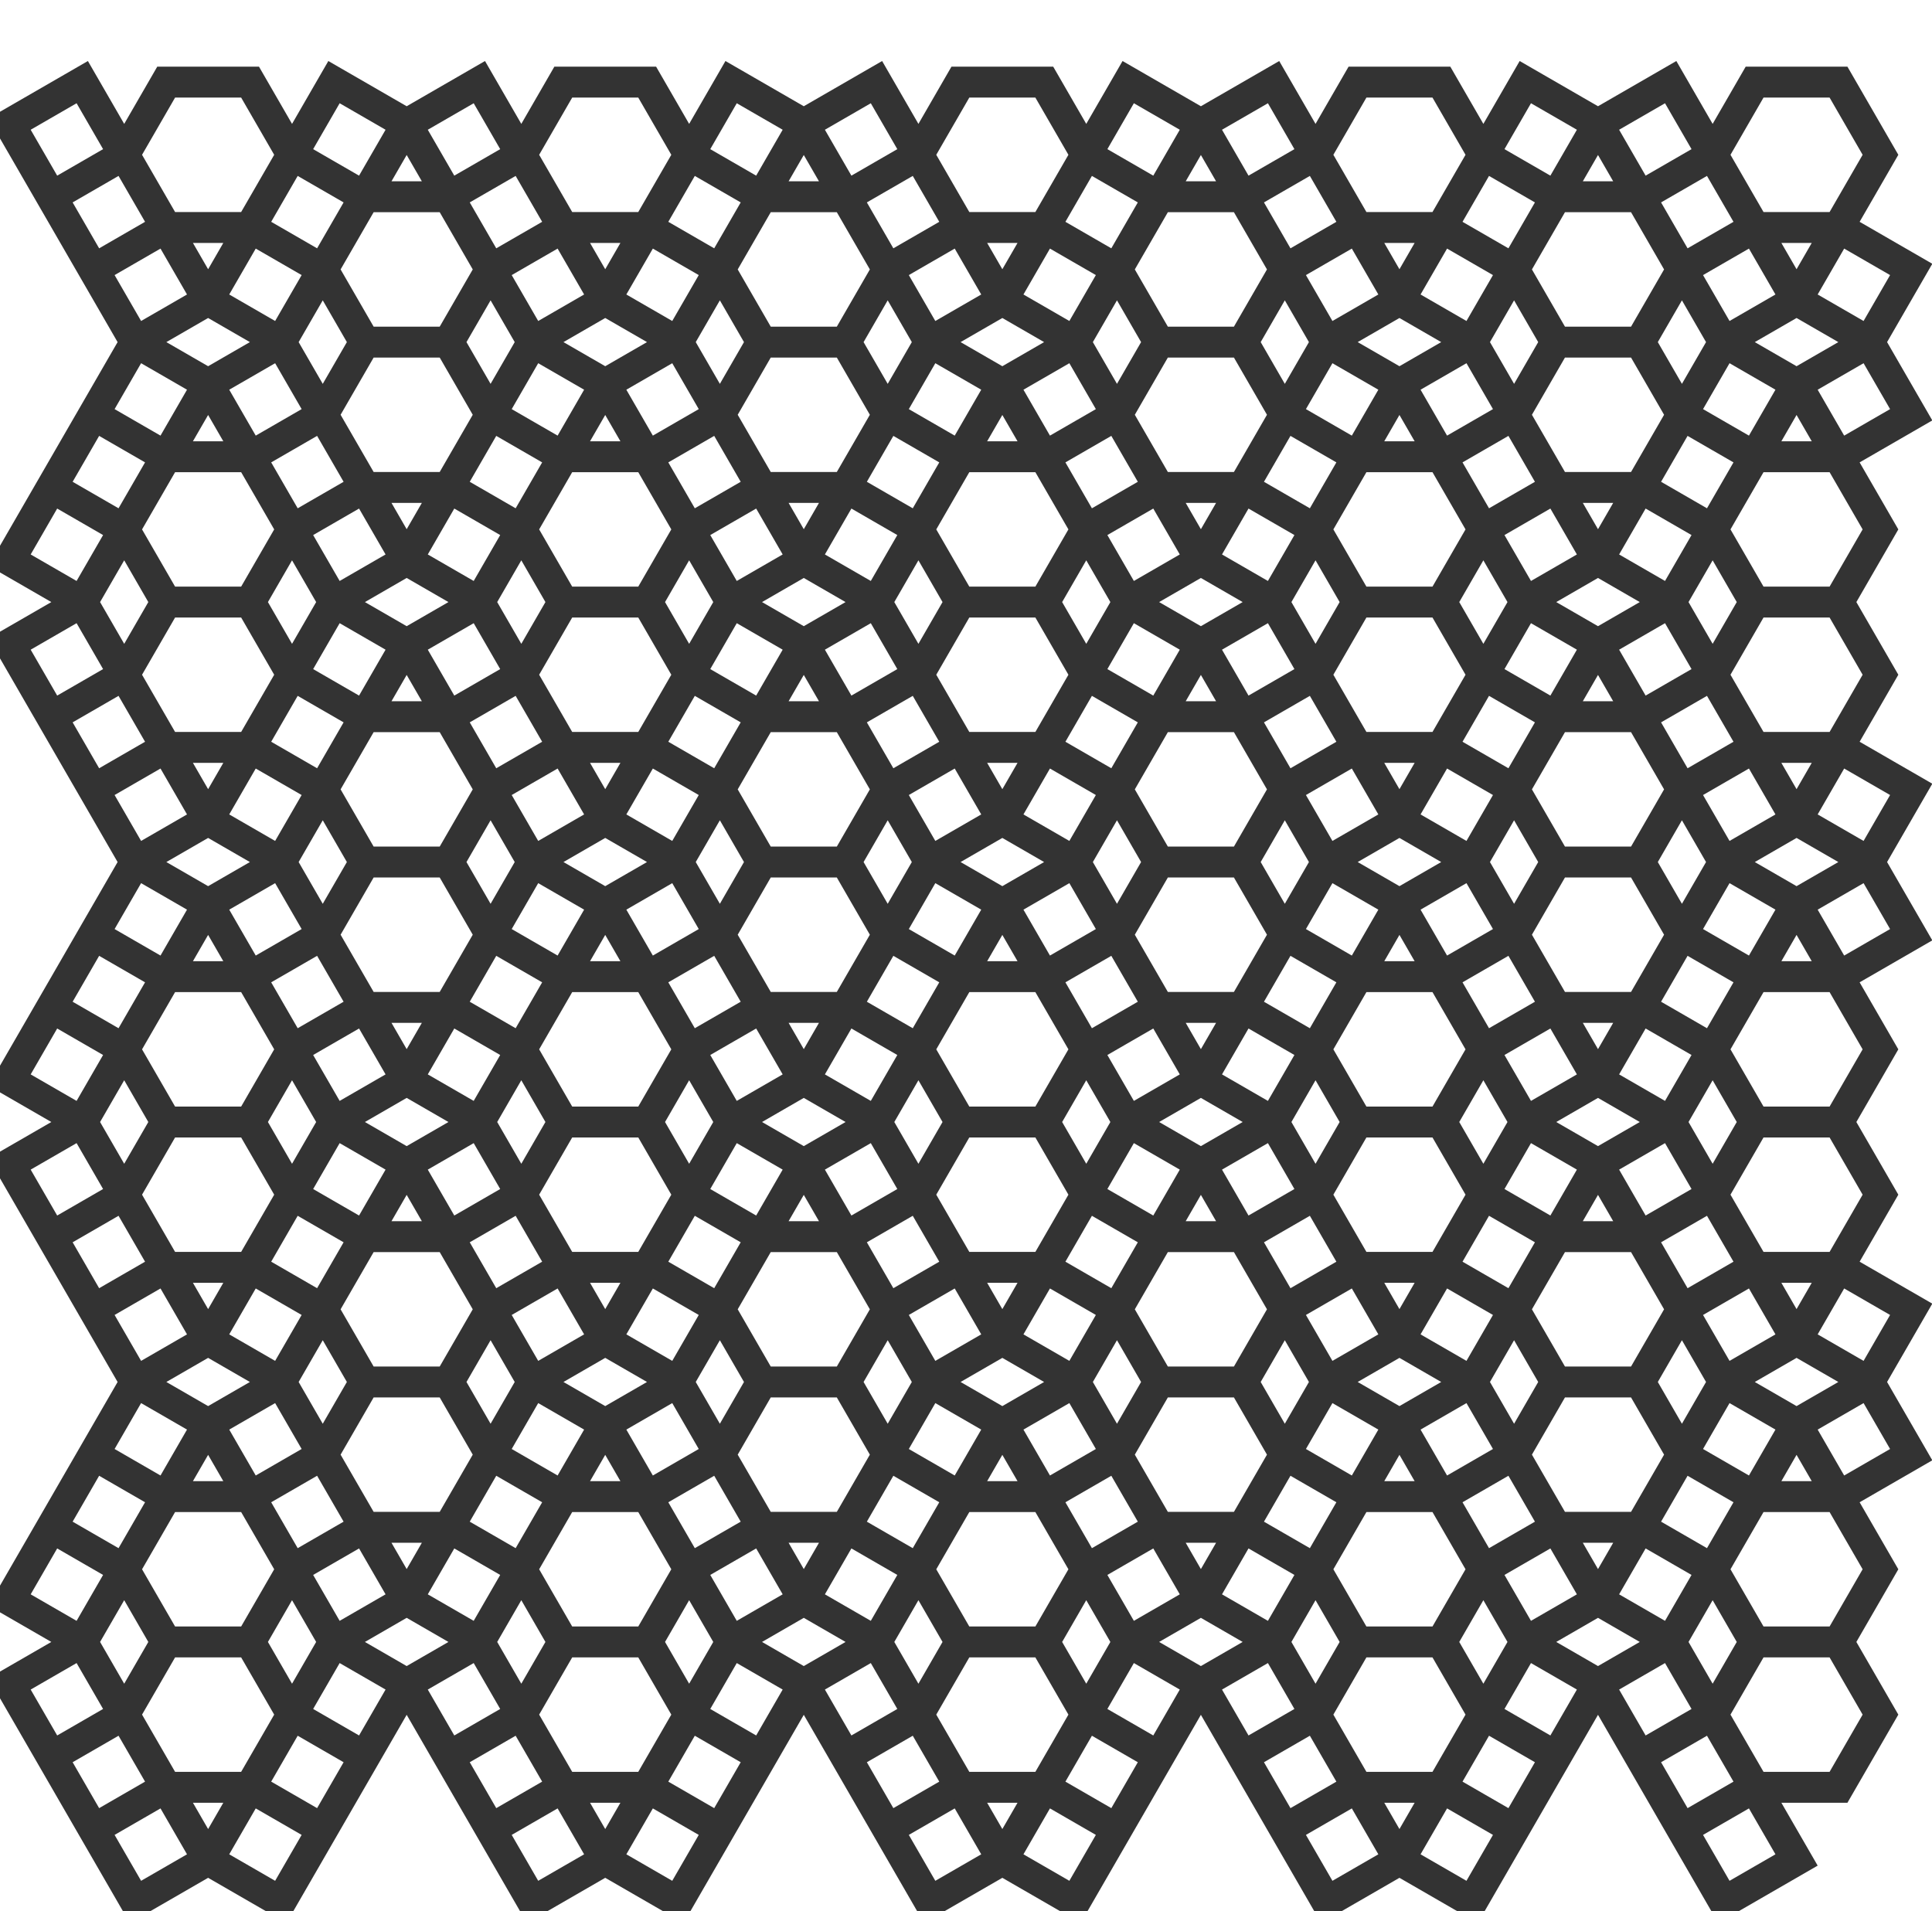 <?xml version="1.0" encoding="UTF-8" standalone="no"?>
<svg
   xmlns:dc="http://purl.org/dc/elements/1.1/"
   xmlns:cc="http://creativecommons.org/ns#"
   xmlns:rdf="http://www.w3.org/1999/02/22-rdf-syntax-ns#"
   xmlns:svg="http://www.w3.org/2000/svg"
   xmlns="http://www.w3.org/2000/svg"
   xmlns:sodipodi="http://sodipodi.sourceforge.net/DTD/sodipodi-0.dtd"
   xmlns:inkscape="http://www.inkscape.org/namespaces/inkscape"
   inkscape:version="1.0.1 (3bc2e813f5, 2020-09-07)"
   sodipodi:docname="5-uniform_150.svg"
   id="c:\kuniform\5u\5-uniform_150.svg"
   height="989.398"
   width="1000.0"
   version="1.0">
  <defs
     id="defs8143" />
  <sodipodi:namedview
     inkscape:current-layer="c:\kuniform\5u\5-uniform_150.svg"
     inkscape:window-maximized="1"
     inkscape:window-y="-9"
     inkscape:window-x="-9"
     inkscape:cy="473.56211"
     inkscape:cx="377.29643"
     inkscape:zoom="0.63216744"
     showgrid="false"
     id="namedview8141"
     inkscape:window-height="1001"
     inkscape:window-width="1920"
     inkscape:pageshadow="2"
     inkscape:pageopacity="0"
     guidetolerance="10"
     gridtolerance="10"
     objecttolerance="10"
     borderopacity="1"
     inkscape:document-rotation="0"
     bordercolor="#666666"
     pagecolor="#ffffff" />
  <!-- X Coordinate transform: fx(x)=(x+72.204895)*0.8687279-->
  <!-- Y Coordinate transform: fy(y)=(1081.9521-y)*0.8687279 -->
  <path
     style="color:#000000;font-style:normal;font-variant:normal;font-weight:normal;font-stretch:normal;font-size:medium;line-height:normal;font-family:sans-serif;font-variant-ligatures:normal;font-variant-position:normal;font-variant-caps:normal;font-variant-numeric:normal;font-variant-alternates:normal;font-variant-east-asian:normal;font-feature-settings:normal;font-variation-settings:normal;text-indent:0;text-align:start;text-decoration:none;text-decoration-line:none;text-decoration-style:solid;text-decoration-color:#000000;letter-spacing:normal;word-spacing:normal;text-transform:none;writing-mode:lr-tb;direction:ltr;text-orientation:mixed;dominant-baseline:auto;baseline-shift:baseline;text-anchor:start;white-space:normal;shape-padding:0;shape-margin:0;inline-size:0;clip-rule:nonzero;display:inline;overflow:visible;visibility:visible;isolation:auto;mix-blend-mode:normal;color-interpolation:sRGB;color-interpolation-filters:linearRGB;solid-color:#000000;solid-opacity:1;vector-effect:none;fill:#000000;fill-opacity:0.8;fill-rule:nonzero;stroke:none;stroke-width:16;stroke-linecap:butt;stroke-linejoin:miter;stroke-miterlimit:4;stroke-dasharray:none;stroke-dashoffset:0;stroke-opacity:1;color-rendering:auto;image-rendering:auto;shape-rendering:auto;text-rendering:auto;enable-background:accumulate;stop-color:#000000;stop-opacity:1;opacity:1"
     d="M 45.496 31.586 L 38.568 35.586 L -5.979 61.305 L 15.74 98.922 L 19.74 105.85 L 23.74 112.777 L 37.459 136.539 L 41.459 143.467 L 45.459 150.395 L 60.867 177.086 L 45.459 203.773 L 41.459 210.701 L 37.459 217.629 L 23.74 241.391 L 19.74 248.318 L 15.74 255.246 L -5.979 292.863 L 26.568 311.654 L -5.979 330.443 L 15.74 368.061 L 19.74 374.988 L 23.74 381.918 L 37.459 405.678 L 41.459 412.605 L 45.459 419.535 L 60.867 446.223 L 45.459 472.912 L 37.459 486.768 L 23.74 510.529 L 19.74 517.457 L 15.74 524.385 L -5.979 562.002 L 26.566 580.793 L -5.979 599.582 L 15.74 637.199 L 19.74 644.127 L 23.74 651.055 L 37.459 674.816 L 45.459 688.672 L 60.867 715.363 L 45.459 742.049 L 37.459 755.906 L 23.74 779.666 L 15.74 793.523 L -5.979 831.141 L 26.566 849.93 L -5.979 868.721 L 15.74 906.338 L 23.74 920.193 L 37.459 943.955 L 41.459 950.883 L 45.459 957.811 L 67.176 995.428 L 107.723 972.02 L 148.268 995.428 L 169.984 957.811 L 176.059 947.289 L 177.984 943.955 L 191.705 920.193 L 193.631 916.859 L 199.705 906.338 L 210.494 887.648 L 221.283 906.338 L 229.283 920.193 L 243.002 943.955 L 247.002 950.883 L 251.002 957.811 L 272.721 995.428 L 313.266 972.02 L 353.811 995.428 L 375.529 957.811 L 379.529 950.883 L 383.529 943.955 L 397.248 920.193 L 401.248 913.266 L 405.248 906.338 L 416.037 887.648 L 426.826 906.338 L 434.826 920.193 L 448.545 943.955 L 456.545 957.811 L 478.264 995.428 L 518.809 972.02 L 559.354 995.428 L 581.072 957.811 L 585.072 950.883 L 589.072 943.955 L 602.791 920.193 L 606.791 913.266 L 610.791 906.338 L 621.58 887.648 L 632.369 906.338 L 640.369 920.193 L 654.09 943.955 L 654.088 943.955 L 683.807 995.428 L 724.352 972.02 L 764.896 995.428 L 786.615 957.811 L 790.615 950.883 L 794.615 943.955 L 808.334 920.193 L 812.334 913.266 L 816.334 906.338 L 827.123 887.648 L 837.914 906.338 L 845.914 920.193 L 859.631 943.955 L 867.631 957.811 L 889.35 995.428 L 940.822 965.711 L 936.822 958.781 L 922.033 933.164 L 956.232 933.164 L 958.541 929.164 L 982.568 887.549 L 960.852 849.932 L 982.568 812.314 L 962.541 777.625 L 1000.158 755.906 L 976.748 715.361 L 1000.158 674.816 L 962.541 653.098 L 982.568 618.408 L 980.26 614.408 L 960.852 580.793 L 982.568 543.176 L 980.26 539.176 L 962.541 508.486 L 1000.158 486.768 L 976.748 446.223 L 1000.158 405.678 L 962.543 383.959 L 982.568 349.271 L 980.26 345.271 L 960.852 311.654 L 982.568 274.037 L 962.541 239.348 L 1000.158 217.629 L 976.748 177.084 L 1000.158 136.539 L 962.541 114.82 L 982.568 80.133 L 956.232 34.516 L 951.613 34.516 L 903.559 34.516 L 886.459 64.133 L 867.668 31.586 L 860.74 35.586 L 827.123 54.996 L 786.578 31.586 L 782.578 38.516 L 767.787 64.133 L 750.689 34.516 L 746.07 34.516 L 698.016 34.516 L 680.916 64.133 L 662.125 31.586 L 655.197 35.586 L 621.58 54.996 L 581.035 31.586 L 577.035 38.516 L 562.244 64.133 L 545.146 34.516 L 540.527 34.516 L 492.471 34.516 L 475.373 64.133 L 456.582 31.586 L 449.654 35.586 L 416.037 54.996 L 375.492 31.586 L 371.492 38.516 L 356.701 64.133 L 339.604 34.516 L 286.928 34.516 L 284.619 38.516 L 269.83 64.133 L 251.039 31.586 L 244.111 35.586 L 210.494 54.996 L 169.949 31.586 L 165.949 38.516 L 151.158 64.133 L 134.059 34.516 L 81.385 34.516 L 79.076 38.516 L 64.287 64.133 L 45.496 31.586 z M 90.623 50.516 L 124.82 50.516 L 141.92 80.133 L 140.23 83.061 L 126.512 106.82 L 124.82 109.748 L 90.623 109.748 L 88.932 106.82 L 82.074 94.941 L 75.215 83.061 L 73.523 80.131 L 90.623 50.516 z M 296.166 50.516 L 330.365 50.516 L 347.465 80.133 L 345.773 83.061 L 341.68 90.152 L 332.057 106.82 L 330.365 109.748 L 296.166 109.748 L 294.475 106.82 L 287.617 94.941 L 280.758 83.061 L 279.066 80.131 L 296.166 50.516 z M 501.709 50.516 L 535.908 50.516 L 553.008 80.133 L 551.316 83.061 L 547.223 90.152 L 537.6 106.82 L 536.369 108.951 L 535.908 109.748 L 501.709 109.748 L 500.018 106.82 L 493.16 94.941 L 486.301 83.061 L 484.609 80.131 L 501.709 50.516 z M 707.252 50.516 L 741.451 50.516 L 758.551 80.133 L 756.859 83.061 L 752.766 90.152 L 743.143 106.82 L 741.912 108.951 L 741.451 109.748 L 707.252 109.748 L 705.562 106.82 L 691.844 83.061 L 690.152 80.131 L 707.252 50.516 z M 912.795 50.516 L 946.994 50.516 L 964.094 80.133 L 948.686 106.82 L 946.994 109.748 L 912.795 109.748 L 911.105 106.82 L 897.387 83.061 L 895.697 80.133 L 912.795 50.516 z M 39.641 53.443 L 53.357 77.203 L 41.764 83.898 L 29.598 90.922 L 15.879 67.162 L 39.641 53.443 z M 175.805 53.443 L 199.566 67.162 L 185.848 90.922 L 162.086 77.203 L 175.805 53.443 z M 245.184 53.443 L 258.9 77.203 L 235.141 90.922 L 221.422 67.162 L 245.184 53.443 z M 381.348 53.443 L 405.109 67.162 L 391.391 90.922 L 367.631 77.203 L 381.348 53.443 z M 450.727 53.443 L 464.443 77.203 L 440.684 90.922 L 426.965 67.162 L 450.727 53.443 z M 586.891 53.443 L 610.652 67.162 L 596.934 90.922 L 573.174 77.203 L 586.891 53.443 z M 656.27 53.443 L 669.986 77.203 L 646.227 90.922 L 632.508 67.162 L 656.27 53.443 z M 792.434 53.443 L 816.195 67.162 L 802.477 90.922 L 778.717 77.203 L 792.434 53.443 z M 861.812 53.443 L 875.531 77.203 L 851.77 90.922 L 838.051 67.162 L 861.812 53.443 z M 210.494 80.232 L 218.355 93.85 L 202.633 93.85 L 210.494 80.232 z M 416.037 80.232 L 423.898 93.85 L 408.176 93.85 L 416.037 80.232 z M 621.58 80.232 L 629.441 93.85 L 613.719 93.85 L 621.58 80.232 z M 827.123 80.232 L 834.986 93.85 L 819.262 93.85 L 827.123 80.232 z M 61.357 91.061 L 75.076 114.82 L 54.617 126.633 L 51.314 128.539 L 37.598 104.777 L 60.055 91.812 L 61.357 91.061 z M 154.086 91.061 L 154.088 91.061 L 177.848 104.777 L 164.129 128.539 L 140.369 114.82 L 154.086 91.061 z M 266.9 91.061 L 280.619 114.82 L 256.859 128.539 L 256.857 128.539 L 243.141 104.777 L 255.02 97.918 L 266.9 91.061 z M 359.631 91.061 L 383.391 104.777 L 369.672 128.539 L 345.912 114.82 L 352.771 102.941 L 359.631 91.061 z M 472.443 91.061 L 486.162 114.82 L 462.402 128.539 L 462.4 128.539 L 448.684 104.777 L 460.562 97.918 L 472.443 91.061 z M 565.174 91.061 L 588.934 104.777 L 575.215 128.539 L 551.455 114.82 L 558.486 102.643 L 565.174 91.061 z M 677.986 91.061 L 691.705 114.822 L 667.945 128.539 L 654.227 104.777 L 666.105 97.918 L 677.986 91.061 z M 770.717 91.061 L 794.477 104.777 L 780.758 128.539 L 756.998 114.82 L 764.029 102.643 L 770.717 91.061 z M 883.529 91.061 L 883.531 91.061 L 888.488 99.646 L 897.248 114.82 L 881.904 123.68 L 873.488 128.539 L 859.77 104.777 L 880.229 92.967 L 883.529 91.061 z M 193.395 109.85 L 193.396 109.85 L 227.592 109.85 L 227.594 109.85 L 229.283 112.777 L 243.002 136.539 L 244.693 139.467 L 227.594 169.084 L 193.395 169.084 L 176.295 139.467 L 177.984 136.539 L 191.705 112.777 L 193.395 109.85 z M 398.938 109.85 L 398.939 109.85 L 433.135 109.85 L 433.137 109.85 L 434.826 112.777 L 448.545 136.539 L 450.236 139.467 L 433.137 169.084 L 398.938 169.084 L 381.838 139.467 L 383.529 136.539 L 397.248 112.777 L 398.938 109.85 z M 604.48 109.85 L 604.482 109.85 L 638.678 109.85 L 638.68 109.85 L 640.369 112.777 L 654.088 136.539 L 655.779 139.467 L 638.68 169.084 L 604.48 169.084 L 587.381 139.467 L 589.072 136.539 L 602.791 112.777 L 604.48 109.85 z M 810.023 109.85 L 810.025 109.85 L 844.223 109.85 L 845.914 112.777 L 859.631 136.539 L 861.322 139.467 L 844.223 169.084 L 810.023 169.084 L 792.924 139.467 L 794.615 136.539 L 808.334 112.777 L 810.023 109.85 z M 99.859 125.748 L 115.584 125.748 L 107.723 139.365 L 99.859 125.748 z M 305.402 125.748 L 321.129 125.748 L 313.266 139.367 L 305.402 125.748 z M 510.945 125.748 L 526.672 125.748 L 518.809 139.367 L 510.945 125.748 z M 716.49 125.748 L 732.215 125.748 L 724.352 139.367 L 716.49 125.748 z M 922.033 125.748 L 937.758 125.748 L 929.895 139.367 L 922.033 125.748 z M 83.076 128.678 L 96.793 152.438 L 73.033 166.156 L 59.314 142.395 L 71.195 135.535 L 83.076 128.678 z M 132.369 128.678 L 156.129 142.395 L 142.41 166.156 L 118.65 152.438 L 132.369 128.678 z M 288.619 128.678 L 302.336 152.438 L 278.576 166.156 L 264.857 142.395 L 276.738 135.535 L 288.619 128.678 z M 337.912 128.678 L 361.674 142.395 L 347.953 166.156 L 324.193 152.438 L 337.912 128.678 z M 494.162 128.678 L 507.881 152.438 L 484.119 166.156 L 470.4 142.395 L 482.281 135.535 L 494.162 128.678 z M 543.455 128.678 L 567.215 142.395 L 553.498 166.156 L 529.736 152.438 L 543.455 128.678 z M 699.705 128.678 L 713.424 152.438 L 689.664 166.156 L 675.945 142.395 L 696.404 130.584 L 699.705 128.678 z M 748.998 128.678 L 772.76 142.395 L 759.041 166.156 L 735.279 152.438 L 748.998 128.678 z M 905.248 128.678 L 918.967 152.438 L 895.207 166.156 L 881.488 142.395 L 905.248 128.678 z M 954.541 128.678 L 978.303 142.395 L 964.584 166.156 L 940.822 152.438 L 954.541 128.678 z M 167.057 155.467 L 179.539 177.084 L 167.057 198.701 L 154.576 177.084 L 167.057 155.467 z M 253.93 155.467 L 266.412 177.084 L 253.93 198.701 L 241.449 177.084 L 253.93 155.467 z M 372.602 155.467 L 385.08 177.084 L 372.602 198.701 L 360.119 177.084 L 372.602 155.467 z M 459.473 155.467 L 471.955 177.084 L 459.473 198.701 L 446.992 177.084 L 459.473 155.467 z M 578.145 155.467 L 590.625 177.084 L 578.145 198.701 L 565.662 177.084 L 578.145 155.467 z M 665.016 155.467 L 677.498 177.084 L 665.018 198.703 L 652.535 177.084 L 665.016 155.467 z M 783.688 155.467 L 796.168 177.084 L 783.688 198.701 L 771.205 177.084 L 783.688 155.467 z M 870.559 155.467 L 883.041 177.084 L 870.561 198.701 L 858.08 177.084 L 870.559 155.467 z M 107.723 164.604 L 129.34 177.084 L 107.723 189.564 L 86.105 177.084 L 107.723 164.604 z M 313.266 164.604 L 334.883 177.084 L 313.266 189.564 L 291.648 177.084 L 313.266 164.604 z M 518.809 164.604 L 540.426 177.084 L 518.809 189.566 L 497.191 177.084 L 518.809 164.604 z M 724.352 164.604 L 745.969 177.084 L 724.352 189.566 L 702.734 177.084 L 724.352 164.604 z M 929.895 164.604 L 951.512 177.084 L 929.895 189.566 L 908.277 177.084 L 929.895 164.604 z M 193.396 185.084 L 227.594 185.084 L 244.693 214.701 L 243.002 217.629 L 229.283 241.391 L 227.592 244.318 L 193.395 244.318 L 191.705 241.391 L 177.984 217.629 L 176.295 214.701 L 193.396 185.084 z M 398.938 185.084 L 433.137 185.084 L 450.236 214.701 L 448.545 217.629 L 434.826 241.391 L 433.135 244.318 L 398.939 244.318 L 398.938 244.318 L 397.248 241.391 L 383.529 217.629 L 381.838 214.701 L 398.938 185.084 z M 604.48 185.084 L 638.68 185.084 L 655.779 214.701 L 654.09 217.629 L 647.23 229.51 L 640.369 241.391 L 638.68 244.318 L 604.482 244.318 L 604.48 244.318 L 602.791 241.391 L 589.072 217.629 L 587.381 214.701 L 604.48 185.084 z M 810.023 185.084 L 844.223 185.084 L 861.322 214.701 L 859.633 217.629 L 845.914 241.391 L 844.223 244.318 L 810.025 244.318 L 810.023 244.318 L 808.334 241.391 L 794.615 217.629 L 792.924 214.701 L 810.023 185.084 z M 73.033 188.012 L 96.793 201.73 L 83.076 225.492 L 59.314 211.773 L 73.033 188.012 z M 142.41 188.012 L 156.129 211.773 L 135.67 223.586 L 132.369 225.492 L 118.65 201.73 L 142.41 188.012 z M 278.576 188.012 L 302.336 201.73 L 288.619 225.492 L 264.857 211.773 L 278.576 188.012 z M 347.953 188.012 L 361.674 211.773 L 349.793 218.633 L 337.912 225.492 L 324.193 201.73 L 347.953 188.012 z M 484.121 188.012 L 507.881 201.73 L 494.162 225.492 L 470.4 211.773 L 484.121 188.012 z M 553.498 188.012 L 567.215 211.773 L 543.455 225.492 L 529.736 201.73 L 553.498 188.012 z M 689.664 188.012 L 713.424 201.73 L 699.705 225.492 L 675.945 211.773 L 689.664 188.012 z M 759.041 188.012 L 772.76 211.773 L 757.414 220.633 L 748.998 225.492 L 735.279 201.73 L 759.041 188.012 z M 895.207 188.012 L 918.967 201.73 L 905.248 225.492 L 881.488 211.773 L 895.207 188.012 z M 964.584 188.012 L 978.303 211.773 L 954.541 225.492 L 940.822 201.73 L 964.584 188.012 z M 518.809 214.801 L 526.672 228.42 L 510.945 228.42 L 518.809 214.801 z M 107.723 214.803 L 115.584 228.42 L 99.859 228.42 L 107.723 214.803 z M 313.266 214.803 L 321.127 228.42 L 305.402 228.42 L 313.266 214.803 z M 724.352 214.803 L 732.215 228.42 L 716.49 228.42 L 724.352 214.803 z M 929.895 214.803 L 937.758 228.42 L 922.033 228.42 L 929.895 214.803 z M 51.314 225.629 L 75.076 239.348 L 61.357 263.109 L 37.598 249.391 L 51.314 225.629 z M 164.129 225.629 L 177.848 249.391 L 154.088 263.109 L 154.086 263.109 L 140.369 239.348 L 152.248 232.488 L 164.129 225.629 z M 256.857 225.629 L 256.859 225.629 L 280.619 239.348 L 275.859 247.592 L 266.9 263.109 L 243.141 249.391 L 252.576 233.047 L 256.857 225.629 z M 369.672 225.629 L 383.391 249.391 L 359.631 263.109 L 345.912 239.348 L 369.672 225.629 z M 462.4 225.629 L 462.402 225.629 L 486.162 239.348 L 481.402 247.592 L 472.443 263.109 L 448.684 249.391 L 458.119 233.047 L 462.4 225.629 z M 575.215 225.629 L 588.934 249.391 L 565.174 263.109 L 551.455 239.348 L 571.914 227.535 L 575.215 225.629 z M 667.945 225.629 L 691.705 239.348 L 677.986 263.109 L 654.227 249.391 L 667.945 225.629 z M 780.758 225.629 L 794.477 249.391 L 770.717 263.109 L 756.998 239.348 L 777.457 227.535 L 780.758 225.629 z M 873.488 225.629 L 897.248 239.348 L 890.391 251.229 L 883.531 263.109 L 883.529 263.109 L 859.77 249.391 L 864.529 241.146 L 873.488 225.629 z M 90.623 244.42 L 124.82 244.42 L 126.512 247.348 L 140.23 271.109 L 141.92 274.037 L 124.82 303.654 L 90.623 303.654 L 73.523 274.037 L 75.215 271.109 L 88.932 247.348 L 90.623 244.42 z M 296.166 244.42 L 330.365 244.42 L 332.057 247.348 L 343.143 266.549 L 345.773 271.109 L 347.465 274.037 L 330.365 303.654 L 296.166 303.654 L 279.066 274.037 L 280.758 271.109 L 287.617 259.229 L 294.475 247.348 L 296.166 244.42 z M 501.709 244.42 L 535.908 244.42 L 537.6 247.348 L 544.457 259.229 L 551.316 271.109 L 553.008 274.037 L 535.908 303.654 L 501.709 303.654 L 484.609 274.037 L 486.301 271.109 L 493.16 259.229 L 500.018 247.348 L 501.709 244.42 z M 707.252 244.42 L 707.254 244.42 L 741.451 244.42 L 743.143 247.348 L 750 259.229 L 756.859 271.109 L 758.551 274.037 L 741.451 303.654 L 707.252 303.654 L 690.152 274.037 L 691.844 271.109 L 705.562 247.348 L 707.252 244.42 z M 912.795 244.42 L 912.797 244.42 L 946.994 244.42 L 946.996 244.42 L 948.686 247.348 L 964.094 274.037 L 946.994 303.654 L 912.795 303.654 L 895.697 274.037 L 897.387 271.109 L 904.246 259.229 L 911.105 247.348 L 912.795 244.42 z M 202.633 260.318 L 218.355 260.318 L 210.494 273.936 L 202.633 260.318 z M 408.176 260.318 L 423.898 260.318 L 416.037 273.936 L 408.176 260.318 z M 613.719 260.318 L 629.441 260.318 L 621.58 273.936 L 613.719 260.318 z M 819.262 260.318 L 834.986 260.318 L 827.123 273.936 L 819.262 260.318 z M 29.598 263.246 L 53.357 276.965 L 39.641 300.727 L 15.879 287.008 L 29.598 263.246 z M 185.848 263.246 L 199.566 287.008 L 175.805 300.727 L 162.086 276.965 L 185.848 263.246 z M 235.141 263.246 L 258.9 276.965 L 245.184 300.727 L 221.422 287.008 L 235.141 263.246 z M 391.391 263.246 L 405.109 287.008 L 381.348 300.727 L 367.631 276.965 L 391.391 263.246 z M 440.684 263.246 L 452.277 269.941 L 464.443 276.965 L 450.727 300.727 L 426.965 287.008 L 440.684 263.246 z M 596.934 263.246 L 610.652 287.008 L 586.891 300.727 L 573.174 276.965 L 596.934 263.246 z M 646.227 263.246 L 657.82 269.941 L 669.986 276.965 L 656.27 300.727 L 632.508 287.008 L 646.227 263.246 z M 802.477 263.246 L 816.195 287.008 L 792.434 300.727 L 778.717 276.965 L 802.477 263.246 z M 851.77 263.246 L 875.531 276.965 L 861.812 300.727 L 838.051 287.008 L 851.77 263.246 z M 64.287 290.037 L 76.766 311.654 L 64.287 333.271 L 51.805 311.654 L 64.287 290.037 z M 151.158 290.037 L 163.641 311.654 L 151.158 333.271 L 138.678 311.654 L 151.158 290.037 z M 269.83 290.037 L 282.309 311.654 L 269.83 333.271 L 257.348 311.654 L 269.83 290.037 z M 356.701 290.037 L 369.184 311.654 L 356.701 333.271 L 344.223 311.654 L 356.701 290.037 z M 475.373 290.037 L 487.852 311.654 L 475.373 333.271 L 462.891 311.654 L 475.373 290.037 z M 562.244 290.037 L 574.727 311.654 L 562.244 333.271 L 549.766 311.654 L 562.244 290.037 z M 680.916 290.037 L 693.396 311.654 L 680.916 333.271 L 668.434 311.654 L 680.916 290.037 z M 767.787 290.037 L 780.27 311.654 L 767.787 333.271 L 755.309 311.654 L 767.787 290.037 z M 886.459 290.037 L 898.939 311.654 L 886.459 333.271 L 873.977 311.654 L 886.459 290.037 z M 210.494 299.172 L 232.111 311.654 L 210.494 324.135 L 188.877 311.654 L 210.494 299.172 z M 416.037 299.172 L 437.654 311.654 L 416.037 324.135 L 394.42 311.654 L 416.037 299.172 z M 621.58 299.172 L 643.197 311.654 L 621.58 324.135 L 599.963 311.654 L 621.58 299.172 z M 827.123 299.172 L 848.74 311.654 L 827.123 324.135 L 805.506 311.654 L 827.123 299.172 z M 90.623 319.654 L 124.82 319.654 L 141.92 349.271 L 140.23 352.199 L 126.512 375.959 L 124.82 378.889 L 90.623 378.889 L 89.268 376.539 L 88.932 375.959 L 75.215 352.199 L 73.523 349.271 L 90.623 319.654 z M 296.166 319.654 L 330.365 319.654 L 347.465 349.271 L 345.773 352.199 L 338.914 364.08 L 332.057 375.959 L 330.365 378.889 L 296.166 378.889 L 294.475 375.959 L 280.758 352.199 L 279.066 349.271 L 296.166 319.654 z M 501.709 319.654 L 535.908 319.654 L 553.008 349.271 L 551.316 352.199 L 544.457 364.08 L 537.6 375.959 L 535.908 378.889 L 501.709 378.889 L 500.018 375.959 L 486.301 352.199 L 484.609 349.271 L 501.709 319.654 z M 707.252 319.654 L 741.451 319.654 L 758.551 349.271 L 756.859 352.199 L 750 364.08 L 743.143 375.959 L 741.451 378.889 L 707.254 378.889 L 705.562 375.959 L 705.561 375.959 L 691.844 352.199 L 690.152 349.271 L 707.252 319.654 z M 912.795 319.654 L 946.994 319.654 L 964.094 349.271 L 948.686 375.959 L 948.35 376.539 L 946.994 378.889 L 912.797 378.889 L 911.105 375.959 L 911.104 375.959 L 897.387 352.199 L 895.697 349.271 L 912.795 319.654 z M 39.641 322.582 L 53.357 346.344 L 41.477 353.203 L 29.598 360.061 L 15.879 336.301 L 39.641 322.582 z M 175.805 322.582 L 199.566 336.301 L 185.848 360.061 L 185.299 359.744 L 162.086 346.342 L 175.805 322.582 z M 245.184 322.582 L 258.9 346.344 L 247.02 353.203 L 235.141 360.061 L 221.422 336.301 L 245.184 322.582 z M 381.348 322.582 L 405.109 336.301 L 391.391 360.061 L 367.631 346.344 L 381.348 322.582 z M 450.727 322.582 L 464.443 346.344 L 452.562 353.203 L 440.684 360.061 L 426.965 336.301 L 450.727 322.582 z M 586.891 322.582 L 610.652 336.301 L 596.934 360.061 L 573.174 346.342 L 586.891 322.582 z M 656.27 322.582 L 669.986 346.342 L 646.227 360.061 L 632.508 336.301 L 656.27 322.582 z M 792.434 322.582 L 816.195 336.301 L 802.477 360.061 L 778.717 346.342 L 792.434 322.582 z M 861.812 322.582 L 875.531 346.344 L 872.229 348.25 L 851.77 360.061 L 838.051 336.301 L 861.812 322.582 z M 416.037 349.371 L 423.898 362.988 L 408.176 362.988 L 416.037 349.371 z M 621.58 349.371 L 629.441 362.988 L 613.719 362.988 L 621.58 349.371 z M 827.123 349.371 L 834.984 362.988 L 819.262 362.988 L 827.123 349.371 z M 210.494 349.373 L 218.355 362.988 L 202.633 362.988 L 210.494 349.373 z M 61.357 360.199 L 75.074 383.959 L 54.617 395.771 L 51.314 397.678 L 37.598 373.918 L 61.357 360.199 z M 154.086 360.199 L 154.088 360.199 L 177.848 373.918 L 172.207 383.686 L 164.129 397.678 L 140.369 383.959 L 144.65 376.543 L 154.086 360.199 z M 266.9 360.199 L 280.617 383.959 L 268.738 390.818 L 256.859 397.678 L 256.857 397.678 L 243.141 373.918 L 266.9 360.199 z M 359.631 360.199 L 383.389 373.918 L 376.531 385.797 L 369.672 397.678 L 345.914 383.959 L 352.771 372.08 L 359.631 360.199 z M 472.443 360.199 L 486.16 383.959 L 474.281 390.818 L 462.402 397.678 L 462.4 397.678 L 448.684 373.918 L 472.443 360.199 z M 565.174 360.199 L 588.934 373.918 L 575.215 397.678 L 551.457 383.959 L 563.197 363.621 L 565.174 360.199 z M 677.986 360.199 L 691.705 383.959 L 691.705 383.961 L 667.945 397.678 L 654.227 373.918 L 677.986 360.199 z M 770.717 360.199 L 794.477 373.918 L 780.758 397.678 L 757 383.959 L 768.74 363.621 L 770.717 360.199 z M 883.529 360.199 L 883.531 360.199 L 897.248 383.959 L 873.488 397.678 L 871.512 394.256 L 859.771 373.918 L 880.229 362.105 L 883.529 360.199 z M 193.396 378.988 L 227.592 378.988 L 229.283 381.918 L 243.002 405.678 L 244.693 408.607 L 227.594 438.223 L 193.395 438.223 L 176.295 408.605 L 177.984 405.678 L 191.703 381.918 L 191.705 381.918 L 193.396 378.988 z M 398.939 378.988 L 433.135 378.988 L 434.826 381.918 L 434.828 381.918 L 448.545 405.678 L 450.236 408.607 L 433.135 438.223 L 398.938 438.223 L 381.838 408.605 L 383.529 405.678 L 397.246 381.918 L 397.248 381.918 L 398.939 378.988 z M 604.482 378.988 L 638.678 378.988 L 640.369 381.918 L 640.371 381.918 L 647.23 393.797 L 654.088 405.678 L 655.779 408.605 L 638.68 438.223 L 604.482 438.223 L 587.381 408.605 L 589.072 405.678 L 602.789 381.918 L 602.791 381.918 L 604.482 378.988 z M 810.025 378.988 L 844.223 378.988 L 845.449 381.113 L 845.914 381.918 L 859.631 405.678 L 861.322 408.605 L 861.322 408.607 L 844.223 438.223 L 810.023 438.223 L 792.924 408.607 L 794.615 405.678 L 808.334 381.918 L 810.025 378.988 z M 99.861 394.889 L 115.582 394.889 L 107.723 408.504 L 99.861 394.889 z M 305.404 394.889 L 321.127 394.889 L 313.266 408.506 L 305.404 394.889 z M 510.947 394.889 L 526.67 394.889 L 518.809 408.506 L 510.947 394.889 z M 716.49 394.889 L 732.213 394.889 L 724.352 408.506 L 716.49 394.889 z M 922.033 394.889 L 937.756 394.889 L 929.895 408.506 L 922.033 394.889 z M 83.076 397.816 L 96.793 421.576 L 73.033 435.295 L 59.314 411.535 L 71.195 404.676 L 83.076 397.816 z M 132.369 397.816 L 156.129 411.535 L 142.41 435.295 L 118.65 421.576 L 132.369 397.816 z M 288.619 397.816 L 302.336 421.576 L 278.576 435.295 L 264.857 411.535 L 285.316 399.723 L 288.619 397.816 z M 337.912 397.816 L 361.672 411.535 L 347.953 435.295 L 324.193 421.576 L 337.912 397.816 z M 494.162 397.816 L 507.881 421.576 L 484.121 435.295 L 470.402 411.535 L 494.162 397.816 z M 543.455 397.816 L 567.215 411.535 L 553.498 435.295 L 529.736 421.576 L 543.455 397.816 z M 699.705 397.816 L 713.424 421.576 L 689.664 435.295 L 675.945 411.535 L 699.705 397.816 z M 748.998 397.816 L 772.76 411.535 L 759.041 435.295 L 735.279 421.576 L 748.998 397.816 z M 905.248 397.816 L 918.967 421.576 L 895.207 435.295 L 881.488 411.535 L 905.248 397.816 z M 954.541 397.816 L 978.303 411.535 L 964.584 435.295 L 940.822 421.576 L 954.541 397.816 z M 167.057 424.605 L 179.539 446.223 L 167.057 467.84 L 154.576 446.223 L 167.057 424.605 z M 253.93 424.605 L 266.412 446.223 L 253.93 467.84 L 241.449 446.223 L 253.93 424.605 z M 372.602 424.605 L 385.08 446.223 L 372.602 467.84 L 360.119 446.223 L 372.602 424.605 z M 459.473 424.605 L 471.955 446.223 L 459.473 467.84 L 446.992 446.225 L 459.473 424.605 z M 578.145 424.605 L 590.625 446.223 L 578.145 467.84 L 565.662 446.223 L 578.145 424.605 z M 665.016 424.605 L 677.498 446.223 L 665.016 467.84 L 652.535 446.223 L 665.016 424.605 z M 783.688 424.605 L 796.168 446.223 L 783.688 467.84 L 771.205 446.223 L 783.688 424.605 z M 870.559 424.605 L 883.041 446.223 L 870.559 467.84 L 858.08 446.223 L 870.559 424.605 z M 107.723 433.742 L 129.34 446.223 L 107.723 458.703 L 86.104 446.223 L 107.723 433.742 z M 313.266 433.742 L 334.883 446.223 L 313.266 458.703 L 291.648 446.223 L 313.266 433.742 z M 518.809 433.742 L 540.426 446.223 L 518.809 458.703 L 497.191 446.223 L 518.809 433.742 z M 724.352 433.742 L 745.969 446.223 L 724.352 458.705 L 702.734 446.223 L 724.352 433.742 z M 929.895 433.742 L 951.512 446.223 L 929.895 458.705 L 908.277 446.223 L 929.895 433.742 z M 193.396 454.223 L 227.594 454.223 L 244.693 483.84 L 243.002 486.768 L 229.283 510.529 L 227.592 513.457 L 193.395 513.457 L 191.705 510.529 L 177.984 486.768 L 176.295 483.84 L 193.396 454.223 z M 398.938 454.223 L 433.137 454.223 L 450.236 483.84 L 448.545 486.768 L 434.826 510.529 L 433.135 513.457 L 398.939 513.457 L 398.938 513.457 L 397.248 510.529 L 383.529 486.768 L 381.838 483.84 L 398.938 454.223 z M 604.48 454.223 L 638.68 454.223 L 655.779 483.84 L 654.088 486.768 L 647.23 498.648 L 640.369 510.529 L 638.678 513.457 L 604.482 513.457 L 604.48 513.457 L 602.791 510.529 L 589.072 486.768 L 587.381 483.84 L 604.48 454.223 z M 810.023 454.223 L 844.223 454.223 L 861.322 483.84 L 859.631 486.768 L 852.773 498.648 L 845.914 510.529 L 844.223 513.457 L 810.025 513.457 L 810.023 513.457 L 808.334 510.529 L 794.615 486.768 L 792.924 483.84 L 810.023 454.223 z M 73.033 457.15 L 96.793 470.869 L 83.076 494.629 L 59.314 480.912 L 73.033 457.15 z M 142.41 457.15 L 156.129 480.912 L 135.67 492.723 L 132.369 494.629 L 118.65 470.869 L 142.41 457.15 z M 278.576 457.15 L 302.336 470.869 L 288.619 494.629 L 264.857 480.912 L 278.576 457.15 z M 347.953 457.15 L 361.674 480.912 L 337.912 494.631 L 324.193 470.869 L 347.953 457.15 z M 484.119 457.15 L 507.881 470.869 L 494.162 494.629 L 470.4 480.912 L 484.119 457.15 z M 553.498 457.15 L 567.215 480.912 L 543.455 494.629 L 529.736 470.869 L 553.498 457.15 z M 689.664 457.15 L 713.424 470.869 L 699.705 494.629 L 675.945 480.912 L 689.664 457.15 z M 759.041 457.15 L 772.76 480.912 L 752.301 492.723 L 748.998 494.629 L 735.279 470.869 L 759.041 457.15 z M 895.207 457.15 L 918.967 470.869 L 905.248 494.629 L 881.488 480.912 L 895.207 457.15 z M 964.584 457.15 L 978.303 480.912 L 954.541 494.629 L 940.822 470.869 L 964.584 457.15 z M 107.723 483.941 L 115.584 497.559 L 99.859 497.559 L 107.723 483.941 z M 313.266 483.941 L 321.127 497.559 L 305.402 497.559 L 313.266 483.941 z M 518.809 483.941 L 526.672 497.559 L 510.947 497.559 L 518.809 483.941 z M 724.352 483.941 L 732.215 497.559 L 716.49 497.559 L 724.352 483.941 z M 929.895 483.941 L 937.758 497.559 L 922.033 497.559 L 929.895 483.941 z M 51.314 494.768 L 75.076 508.486 L 73.1 511.908 L 61.357 532.246 L 37.598 518.529 L 51.314 494.768 z M 164.129 494.768 L 177.848 518.529 L 154.086 532.246 L 140.369 508.486 L 143.67 506.58 L 164.129 494.768 z M 256.857 494.768 L 256.859 494.768 L 280.619 508.486 L 278.643 511.908 L 266.9 532.246 L 243.141 518.529 L 250 506.648 L 256.857 494.768 z M 369.672 494.768 L 383.391 518.529 L 359.631 532.246 L 345.912 508.486 L 357.793 501.627 L 369.672 494.768 z M 462.4 494.768 L 462.402 494.768 L 486.162 508.486 L 472.443 532.246 L 448.684 518.529 L 452.965 511.111 L 462.4 494.768 z M 575.215 494.768 L 588.934 518.529 L 566.477 531.494 L 565.174 532.246 L 553.432 511.908 L 551.455 508.486 L 575.215 494.768 z M 667.945 494.768 L 691.705 508.486 L 677.986 532.246 L 654.227 518.529 L 667.945 494.768 z M 780.758 494.768 L 794.477 518.529 L 770.717 532.246 L 770.715 532.246 L 756.998 508.486 L 777.457 496.674 L 780.758 494.768 z M 873.488 494.768 L 897.248 508.486 L 890.391 520.367 L 883.531 532.246 L 859.77 518.529 L 864.529 510.285 L 873.488 494.768 z M 90.623 513.559 L 124.82 513.559 L 126.512 516.486 L 141.92 543.176 L 124.82 572.793 L 90.623 572.793 L 73.523 543.176 L 75.215 540.246 L 88.932 516.486 L 90.623 513.559 z M 296.166 513.559 L 330.365 513.559 L 332.057 516.486 L 345.773 540.246 L 347.465 543.176 L 330.365 572.793 L 296.166 572.793 L 279.066 543.176 L 280.758 540.246 L 294.475 516.486 L 296.166 513.559 z M 501.707 513.559 L 501.709 513.559 L 535.908 513.559 L 537.6 516.486 L 548.686 535.688 L 551.316 540.246 L 551.594 540.727 L 552.547 542.377 L 553.008 543.176 L 535.908 572.793 L 501.709 572.793 L 484.609 543.176 L 486.301 540.246 L 487.342 538.441 L 500.018 516.486 L 501.707 513.559 z M 707.252 513.559 L 741.451 513.559 L 743.143 516.486 L 756.859 540.246 L 757.324 541.051 L 758.551 543.176 L 741.451 572.793 L 707.252 572.793 L 690.152 543.176 L 691.844 540.246 L 697.094 531.152 L 705.562 516.486 L 707.252 513.559 z M 912.795 513.559 L 946.994 513.559 L 948.686 516.486 L 964.094 543.176 L 946.994 572.793 L 912.795 572.793 L 895.697 543.176 L 909.723 518.881 L 911.105 516.486 L 912.795 513.559 z M 202.633 529.457 L 218.355 529.457 L 210.494 543.074 L 202.633 529.457 z M 408.176 529.457 L 423.898 529.457 L 416.037 543.074 L 408.176 529.457 z M 613.719 529.457 L 629.441 529.457 L 621.58 543.074 L 613.719 529.457 z M 819.262 529.457 L 834.986 529.457 L 827.123 543.074 L 819.262 529.457 z M 29.598 532.385 L 53.357 546.104 L 39.641 569.863 L 15.879 556.146 L 29.598 532.385 z M 185.848 532.385 L 199.566 556.146 L 175.805 569.863 L 162.086 546.104 L 185.848 532.385 z M 235.141 532.385 L 258.9 546.104 L 245.184 569.863 L 221.422 556.146 L 235.141 532.385 z M 391.391 532.385 L 405.109 556.146 L 381.348 569.863 L 367.631 546.104 L 391.391 532.385 z M 440.684 532.385 L 464.443 546.104 L 450.727 569.863 L 426.965 556.146 L 440.684 532.385 z M 596.934 532.385 L 610.652 556.146 L 586.891 569.863 L 573.174 546.104 L 596.934 532.385 z M 646.227 532.385 L 669.986 546.104 L 656.27 569.863 L 632.508 556.146 L 646.227 532.385 z M 802.477 532.385 L 816.195 556.146 L 792.434 569.863 L 778.717 546.104 L 802.477 532.385 z M 851.77 532.385 L 875.531 546.104 L 861.812 569.863 L 838.051 556.146 L 851.77 532.385 z M 64.285 559.176 L 76.766 580.793 L 64.285 602.408 L 51.807 580.793 L 64.285 559.176 z M 151.158 559.176 L 163.639 580.793 L 151.158 602.41 L 138.678 580.793 L 151.158 559.176 z M 269.828 559.176 L 282.309 580.793 L 269.828 602.408 L 257.35 580.793 L 269.828 559.176 z M 356.703 559.176 L 369.182 580.793 L 356.703 602.408 L 344.223 580.793 L 356.703 559.176 z M 475.371 559.176 L 487.852 580.793 L 475.373 602.408 L 462.893 580.793 L 475.371 559.176 z M 562.244 559.176 L 574.727 580.793 L 562.246 602.408 L 549.766 580.793 L 562.244 559.176 z M 680.914 559.176 L 693.396 580.791 L 680.914 602.408 L 668.436 580.793 L 680.914 559.176 z M 767.789 559.176 L 780.268 580.793 L 767.789 602.408 L 755.309 580.793 L 767.789 559.176 z M 886.459 559.176 L 898.939 580.793 L 886.459 602.41 L 873.979 580.793 L 886.459 559.176 z M 210.494 568.311 L 232.111 580.793 L 210.494 593.273 L 188.877 580.791 L 210.494 568.311 z M 416.037 568.311 L 437.654 580.793 L 416.037 593.273 L 394.42 580.791 L 416.037 568.311 z M 621.58 568.311 L 643.197 580.793 L 621.58 593.273 L 599.963 580.793 L 621.58 568.311 z M 827.123 568.311 L 848.74 580.793 L 827.123 593.273 L 805.506 580.793 L 827.123 568.311 z M 90.623 588.793 L 124.82 588.793 L 141.92 618.408 L 126.512 645.098 L 124.82 648.025 L 90.623 648.025 L 88.932 645.098 L 75.215 621.338 L 73.523 618.408 L 90.623 588.793 z M 296.166 588.793 L 330.367 588.793 L 347.465 618.408 L 346.238 620.533 L 345.773 621.338 L 332.057 645.098 L 330.365 648.025 L 296.166 648.025 L 294.475 645.098 L 280.758 621.338 L 280.293 620.533 L 279.066 618.408 L 296.166 588.793 z M 501.707 588.793 L 535.908 588.793 L 553.008 618.408 L 551.316 621.338 L 546.951 628.898 L 537.6 645.098 L 536.684 646.684 L 535.908 648.025 L 501.709 648.025 L 500.018 645.098 L 486.301 621.338 L 485.836 620.533 L 484.609 618.408 L 501.707 588.793 z M 707.252 588.793 L 741.451 588.793 L 758.551 618.408 L 757.324 620.533 L 756.859 621.338 L 743.143 645.098 L 741.451 648.025 L 707.252 648.025 L 705.562 645.098 L 691.844 621.338 L 690.152 618.408 L 707.252 588.793 z M 912.795 588.793 L 946.994 588.793 L 964.094 618.408 L 948.686 645.098 L 946.994 648.025 L 912.797 648.025 L 912.795 648.025 L 911.105 645.098 L 904.826 634.223 L 895.697 618.408 L 912.795 588.793 z M 39.641 591.721 L 53.357 615.48 L 41.477 622.34 L 29.598 629.199 L 15.879 605.438 L 39.641 591.721 z M 175.805 591.721 L 199.566 605.438 L 185.848 629.199 L 162.086 615.48 L 175.805 591.721 z M 245.184 591.721 L 258.9 615.48 L 247.307 622.176 L 235.141 629.199 L 221.422 605.438 L 245.184 591.721 z M 381.348 591.721 L 405.109 605.438 L 391.391 629.199 L 367.631 615.48 L 381.348 591.721 z M 450.727 591.721 L 464.443 615.48 L 440.684 629.199 L 426.965 605.438 L 450.727 591.721 z M 586.891 591.721 L 610.652 605.438 L 596.934 629.199 L 573.174 615.48 L 586.891 591.721 z M 656.27 591.721 L 669.986 615.48 L 658.105 622.34 L 646.227 629.199 L 632.508 605.438 L 656.27 591.721 z M 792.434 591.721 L 816.195 605.438 L 802.477 629.199 L 778.717 615.48 L 792.434 591.721 z M 861.812 591.721 L 875.531 615.48 L 872.229 617.387 L 851.77 629.199 L 838.051 605.438 L 861.812 591.721 z M 210.494 618.51 L 218.355 632.127 L 202.633 632.127 L 210.494 618.51 z M 416.037 618.51 L 423.898 632.127 L 408.176 632.127 L 416.037 618.51 z M 621.58 618.51 L 629.441 632.127 L 613.719 632.127 L 621.58 618.51 z M 827.123 618.51 L 834.986 632.127 L 819.262 632.127 L 827.123 618.51 z M 61.357 629.338 L 75.076 653.098 L 54.617 664.91 L 51.314 666.816 L 37.598 643.055 L 61.357 629.338 z M 154.086 629.338 L 177.848 643.055 L 172.207 652.824 L 164.129 666.816 L 140.369 653.098 L 152.602 631.908 L 154.086 629.338 z M 266.9 629.338 L 278.643 649.676 L 280.619 653.098 L 268.738 659.957 L 256.857 666.816 L 243.141 643.055 L 265.598 630.09 L 266.9 629.338 z M 359.631 629.338 L 383.391 643.055 L 374.432 658.572 L 369.672 666.816 L 345.912 653.098 L 347.889 649.676 L 359.631 629.338 z M 472.443 629.338 L 472.445 629.338 L 486.162 653.098 L 462.402 666.816 L 462.4 666.816 L 448.684 643.055 L 460.562 636.195 L 472.443 629.338 z M 565.172 629.338 L 565.174 629.338 L 588.934 643.055 L 575.215 666.816 L 551.455 653.098 L 558.314 641.217 L 565.172 629.338 z M 677.986 629.338 L 691.705 653.098 L 667.945 666.816 L 654.227 643.055 L 676.684 630.09 L 677.986 629.338 z M 770.715 629.338 L 770.717 629.338 L 794.477 643.055 L 780.758 666.816 L 756.998 653.098 L 763.857 641.217 L 770.715 629.338 z M 883.531 629.338 L 897.248 653.098 L 873.488 666.816 L 859.77 643.055 L 871.65 636.195 L 883.531 629.338 z M 193.395 648.127 L 227.592 648.127 L 227.594 648.127 L 229.283 651.055 L 243.002 674.816 L 244.693 677.744 L 227.594 707.361 L 193.395 707.361 L 176.295 677.744 L 177.984 674.816 L 191.705 651.055 L 193.395 648.127 z M 398.938 648.127 L 398.939 648.127 L 433.135 648.127 L 433.137 648.127 L 434.826 651.055 L 448.545 674.816 L 450.236 677.744 L 433.137 707.361 L 398.938 707.361 L 381.838 677.744 L 383.529 674.816 L 397.248 651.055 L 398.938 648.127 z M 604.48 648.127 L 604.482 648.127 L 638.68 648.127 L 639.406 649.387 L 640.369 651.055 L 647.98 664.236 L 654.088 674.816 L 655.779 677.744 L 638.68 707.361 L 604.48 707.361 L 587.381 677.744 L 589.072 674.816 L 602.791 651.055 L 604.48 648.127 z M 810.025 648.127 L 844.223 648.127 L 845.914 651.055 L 859.631 674.816 L 861.322 677.744 L 844.223 707.361 L 810.023 707.361 L 792.924 677.744 L 794.615 674.816 L 808.334 651.055 L 810.025 648.127 z M 99.859 664.025 L 115.584 664.025 L 107.723 677.643 L 99.859 664.025 z M 305.402 664.025 L 321.127 664.025 L 313.266 677.643 L 305.402 664.025 z M 510.947 664.025 L 526.672 664.025 L 518.809 677.643 L 510.947 664.025 z M 716.49 664.025 L 732.215 664.025 L 724.352 677.643 L 716.49 664.025 z M 922.033 664.025 L 937.758 664.025 L 929.895 677.643 L 922.033 664.025 z M 83.076 666.955 L 96.793 690.715 L 73.033 704.434 L 59.314 680.672 L 62.617 678.766 L 83.076 666.955 z M 132.369 666.955 L 156.129 680.672 L 142.41 704.434 L 118.65 690.715 L 132.369 666.955 z M 288.619 666.955 L 302.336 690.715 L 278.576 704.434 L 264.857 680.672 L 288.619 666.955 z M 337.912 666.955 L 361.674 680.672 L 347.953 704.434 L 324.193 690.715 L 337.912 666.955 z M 494.162 666.955 L 507.881 690.715 L 484.119 704.434 L 470.4 680.672 L 482.281 673.812 L 494.162 666.955 z M 543.455 666.955 L 567.215 680.672 L 553.498 704.434 L 529.736 690.715 L 543.455 666.955 z M 699.705 666.955 L 713.424 690.715 L 689.664 704.434 L 675.945 680.672 L 687.826 673.812 L 699.705 666.955 z M 748.998 666.955 L 772.758 680.672 L 759.041 704.434 L 735.279 690.715 L 748.998 666.955 z M 905.248 666.955 L 918.967 690.715 L 895.207 704.434 L 881.488 680.672 L 905.248 666.955 z M 954.541 666.955 L 978.303 680.672 L 964.584 704.434 L 940.822 690.715 L 954.541 666.955 z M 167.057 693.744 L 179.539 715.361 L 167.057 736.979 L 154.576 715.361 L 167.057 693.744 z M 253.93 693.744 L 266.412 715.361 L 253.93 736.979 L 241.449 715.361 L 253.93 693.744 z M 372.602 693.744 L 385.08 715.361 L 372.602 736.979 L 360.119 715.361 L 372.602 693.744 z M 459.473 693.744 L 471.955 715.361 L 459.473 736.979 L 446.992 715.361 L 459.473 693.744 z M 578.145 693.744 L 590.625 715.361 L 578.145 736.979 L 565.662 715.361 L 578.145 693.744 z M 665.016 693.744 L 677.498 715.361 L 665.018 736.98 L 652.535 715.361 L 665.016 693.744 z M 783.688 693.744 L 796.168 715.361 L 783.688 736.979 L 771.205 715.361 L 783.688 693.744 z M 870.559 693.744 L 883.041 715.361 L 870.561 736.979 L 858.08 715.361 L 870.559 693.744 z M 107.723 702.879 L 129.34 715.361 L 107.723 727.842 L 86.104 715.361 L 107.723 702.879 z M 724.352 702.879 L 745.971 715.361 L 724.352 727.844 L 702.732 715.361 L 724.352 702.879 z M 929.895 702.879 L 951.514 715.361 L 929.895 727.844 L 908.275 715.361 L 929.895 702.879 z M 313.266 702.881 L 334.883 715.361 L 313.266 727.842 L 291.646 715.361 L 313.266 702.881 z M 518.809 702.881 L 540.428 715.361 L 518.809 727.844 L 497.191 715.361 L 518.809 702.881 z M 193.395 723.361 L 227.594 723.361 L 244.693 752.977 L 243.002 755.906 L 229.285 779.666 L 229.283 779.666 L 227.592 782.596 L 193.396 782.596 L 191.705 779.666 L 177.984 755.906 L 176.295 752.979 L 193.395 723.361 z M 398.938 723.361 L 433.137 723.361 L 450.236 752.977 L 448.545 755.906 L 434.828 779.666 L 434.826 779.666 L 433.135 782.596 L 398.939 782.596 L 397.248 779.666 L 383.529 755.906 L 381.838 752.977 L 398.938 723.361 z M 604.48 723.361 L 638.68 723.361 L 655.779 752.979 L 654.09 755.906 L 640.369 779.666 L 638.678 782.596 L 604.482 782.596 L 602.791 779.666 L 602.789 779.666 L 589.072 755.906 L 587.381 752.977 L 604.48 723.361 z M 810.023 723.361 L 844.223 723.361 L 861.322 752.979 L 859.633 755.906 L 851.164 770.572 L 845.914 779.666 L 844.223 782.596 L 810.025 782.596 L 808.334 779.666 L 808.332 779.666 L 794.615 755.906 L 792.924 752.977 L 810.023 723.361 z M 73.033 726.289 L 96.793 740.008 L 83.076 763.77 L 59.314 750.049 L 73.033 726.289 z M 142.41 726.289 L 156.129 750.049 L 132.369 763.768 L 118.65 740.008 L 142.41 726.289 z M 278.576 726.289 L 302.336 740.008 L 288.619 763.77 L 264.857 750.049 L 278.576 726.289 z M 347.953 726.289 L 361.672 750.051 L 337.912 763.77 L 324.193 740.008 L 347.953 726.289 z M 484.121 726.289 L 507.881 740.008 L 494.162 763.77 L 470.4 750.049 L 484.121 726.289 z M 553.498 726.289 L 567.217 750.049 L 543.455 763.77 L 529.736 740.008 L 553.498 726.289 z M 689.664 726.289 L 713.424 740.008 L 699.705 763.768 L 675.945 750.049 L 689.664 726.289 z M 759.041 726.289 L 772.76 750.049 L 748.998 763.77 L 735.279 740.008 L 759.041 726.289 z M 895.207 726.289 L 918.967 740.008 L 905.248 763.768 L 881.488 750.049 L 895.207 726.289 z M 964.584 726.289 L 978.303 750.051 L 954.541 763.77 L 940.822 740.008 L 964.584 726.289 z M 518.809 753.078 L 526.672 766.697 L 510.945 766.697 L 518.809 753.078 z M 107.723 753.08 L 115.584 766.697 L 99.859 766.697 L 107.723 753.08 z M 313.266 753.08 L 321.127 766.697 L 305.402 766.697 L 313.266 753.08 z M 724.352 753.08 L 732.215 766.697 L 716.49 766.697 L 724.352 753.08 z M 929.895 753.08 L 937.758 766.697 L 922.033 766.697 L 929.895 753.08 z M 51.314 763.906 L 75.076 777.625 L 70.316 785.869 L 61.357 801.387 L 49.477 794.527 L 37.598 787.666 L 51.314 763.906 z M 164.129 763.906 L 177.848 787.666 L 154.086 801.387 L 140.367 777.625 L 155.711 768.766 L 164.129 763.906 z M 256.857 763.906 L 256.859 763.906 L 280.619 777.625 L 273.76 789.506 L 266.9 801.385 L 243.141 787.666 L 256.857 763.906 z M 369.672 763.906 L 383.389 787.666 L 359.631 801.385 L 345.912 777.625 L 361.258 768.766 L 369.672 763.906 z M 462.4 763.906 L 462.402 763.906 L 486.162 777.625 L 481.402 785.869 L 472.443 801.385 L 448.684 787.666 L 462.4 763.906 z M 575.215 763.906 L 588.934 787.666 L 565.174 801.385 L 551.455 777.625 L 571.914 765.812 L 575.215 763.906 z M 667.945 763.906 L 691.705 777.625 L 677.986 801.387 L 654.227 787.668 L 654.227 787.666 L 667.945 763.906 z M 780.758 763.906 L 794.477 787.666 L 770.717 801.385 L 756.998 777.625 L 768.879 770.766 L 780.758 763.906 z M 873.488 763.906 L 897.248 777.625 L 887.812 793.969 L 883.531 801.387 L 859.77 787.666 L 868.77 772.078 L 873.488 763.906 z M 90.623 782.697 L 124.82 782.697 L 126.512 785.625 L 140.23 809.387 L 141.92 812.314 L 124.82 841.932 L 90.623 841.932 L 73.523 812.314 L 75.215 809.387 L 82.074 797.506 L 88.932 785.625 L 90.623 782.697 z M 296.166 782.697 L 330.365 782.697 L 332.057 785.625 L 345.773 809.387 L 347.465 812.314 L 330.365 841.932 L 296.166 841.932 L 279.066 812.314 L 280.758 809.387 L 294.475 785.625 L 296.166 782.697 z M 501.709 782.697 L 535.908 782.697 L 537.6 785.625 L 551.316 809.387 L 553.008 812.314 L 535.908 841.932 L 501.709 841.932 L 484.609 812.314 L 486.301 809.387 L 497.387 790.186 L 500.018 785.625 L 501.709 782.697 z M 707.254 782.697 L 741.451 782.697 L 743.143 785.625 L 756.859 809.387 L 758.551 812.314 L 741.451 841.932 L 707.252 841.932 L 690.152 812.314 L 691.844 809.387 L 705.562 785.625 L 707.254 782.697 z M 912.795 782.697 L 912.797 782.697 L 946.994 782.697 L 948.686 785.625 L 964.094 812.314 L 946.994 841.932 L 912.795 841.932 L 895.697 812.314 L 897.387 809.387 L 903.666 798.512 L 911.105 785.625 L 912.795 782.697 z M 202.633 798.596 L 218.355 798.596 L 210.494 812.211 L 202.633 798.596 z M 408.176 798.596 L 423.898 798.596 L 416.037 812.211 L 408.176 798.596 z M 613.719 798.596 L 629.441 798.596 L 621.58 812.213 L 613.719 798.596 z M 819.262 798.596 L 834.984 798.596 L 827.123 812.213 L 819.262 798.596 z M 29.598 801.523 L 44.625 810.201 L 53.357 815.242 L 39.641 839.002 L 15.879 825.283 L 29.598 801.523 z M 185.848 801.523 L 199.566 825.283 L 175.805 839.002 L 162.086 815.242 L 185.848 801.523 z M 235.141 801.523 L 258.9 815.242 L 245.184 839.002 L 221.422 825.283 L 235.141 801.523 z M 391.391 801.523 L 405.109 825.283 L 381.348 839.002 L 367.631 815.242 L 391.391 801.523 z M 440.684 801.523 L 464.443 815.242 L 450.727 839.002 L 426.965 825.283 L 440.684 801.523 z M 596.934 801.523 L 610.652 825.283 L 586.891 839.002 L 573.174 815.242 L 596.934 801.523 z M 646.227 801.523 L 669.986 815.242 L 656.27 839.002 L 632.508 825.283 L 646.227 801.523 z M 802.477 801.523 L 816.195 825.283 L 792.434 839.002 L 778.717 815.242 L 802.477 801.523 z M 851.77 801.523 L 875.531 815.242 L 861.812 839.002 L 838.051 825.283 L 851.77 801.523 z M 64.287 828.314 L 76.766 849.932 L 64.287 871.549 L 51.807 849.932 L 64.287 828.314 z M 151.158 828.314 L 163.639 849.932 L 151.158 871.549 L 138.678 849.932 L 151.158 828.314 z M 269.83 828.314 L 282.309 849.932 L 269.83 871.549 L 257.35 849.932 L 269.83 828.314 z M 356.701 828.314 L 369.182 849.932 L 356.701 871.549 L 344.223 849.932 L 356.701 828.314 z M 475.373 828.314 L 487.852 849.932 L 475.373 871.549 L 462.893 849.932 L 475.373 828.314 z M 562.244 828.314 L 574.725 849.932 L 562.244 871.549 L 549.766 849.932 L 562.244 828.314 z M 680.916 828.314 L 693.396 849.932 L 680.916 871.549 L 668.436 849.932 L 680.916 828.314 z M 767.787 828.314 L 780.268 849.932 L 767.787 871.549 L 755.309 849.932 L 767.787 828.314 z M 886.459 828.314 L 898.939 849.932 L 886.459 871.549 L 873.979 849.932 L 886.459 828.314 z M 210.494 837.449 L 232.111 849.932 L 210.494 862.412 L 188.877 849.93 L 210.494 837.449 z M 416.037 837.449 L 437.654 849.93 L 416.037 862.412 L 394.42 849.93 L 416.037 837.449 z M 621.58 837.449 L 643.197 849.93 L 621.58 862.412 L 599.963 849.93 L 621.58 837.449 z M 827.123 837.449 L 848.74 849.93 L 827.123 862.412 L 805.506 849.93 L 827.123 837.449 z M 90.623 857.932 L 124.82 857.932 L 141.92 887.549 L 140.23 890.477 L 126.512 914.236 L 124.82 917.164 L 90.623 917.164 L 90.621 917.164 L 88.932 914.236 L 86.711 910.389 L 75.215 890.477 L 73.523 887.547 L 90.623 857.932 z M 296.166 857.932 L 330.365 857.932 L 347.465 887.547 L 345.773 890.477 L 338.914 902.355 L 332.057 914.236 L 330.365 917.164 L 296.166 917.164 L 296.164 917.164 L 294.475 914.236 L 292.254 910.389 L 280.758 890.477 L 279.066 887.547 L 296.166 857.932 z M 501.709 857.932 L 535.908 857.932 L 553.008 887.547 L 551.316 890.477 L 539.82 910.389 L 537.6 914.236 L 535.91 917.164 L 535.908 917.164 L 501.709 917.164 L 500.018 914.236 L 493.16 902.355 L 486.301 890.477 L 484.609 887.547 L 501.709 857.932 z M 707.252 857.932 L 741.451 857.932 L 758.551 887.547 L 758.551 887.549 L 756.859 890.477 L 745.363 910.389 L 743.143 914.236 L 741.453 917.164 L 741.451 917.164 L 707.252 917.164 L 705.562 914.236 L 691.844 890.477 L 690.152 887.547 L 707.252 857.932 z M 912.795 857.932 L 946.994 857.932 L 964.094 887.549 L 946.994 917.164 L 912.797 917.164 L 912.795 917.164 L 911.105 914.236 L 897.387 890.477 L 897.281 890.295 L 895.697 887.549 L 912.795 857.932 z M 39.641 860.859 L 53.357 884.619 L 41.477 891.479 L 29.598 898.338 L 15.879 874.578 L 39.641 860.859 z M 175.805 860.859 L 199.566 874.578 L 185.848 898.338 L 162.086 884.619 L 175.805 860.859 z M 245.184 860.859 L 258.9 884.619 L 247.02 891.479 L 235.141 898.338 L 221.422 874.578 L 245.184 860.859 z M 381.348 860.859 L 405.109 874.578 L 391.391 898.338 L 367.631 884.619 L 381.348 860.859 z M 450.727 860.859 L 464.443 884.619 L 452.562 891.479 L 440.684 898.338 L 426.965 874.578 L 450.727 860.859 z M 586.891 860.859 L 610.652 874.578 L 596.934 898.338 L 573.174 884.619 L 586.891 860.859 z M 656.27 860.859 L 669.986 884.619 L 658.105 891.479 L 646.227 898.338 L 632.508 874.578 L 656.27 860.859 z M 792.434 860.859 L 816.195 874.578 L 802.477 898.338 L 778.717 884.619 L 792.434 860.859 z M 861.812 860.859 L 875.531 884.619 L 872.229 886.525 L 851.77 898.338 L 838.051 874.578 L 861.812 860.859 z M 61.357 898.477 L 75.076 922.236 L 63.195 929.096 L 51.314 935.955 L 37.598 912.193 L 61.357 898.477 z M 154.086 898.477 L 154.088 898.477 L 177.848 912.193 L 164.129 935.955 L 140.369 922.236 L 145.326 913.65 L 154.086 898.477 z M 266.9 898.477 L 280.619 922.236 L 268.738 929.096 L 256.857 935.955 L 243.141 912.193 L 266.9 898.477 z M 359.631 898.477 L 383.391 912.193 L 369.672 935.955 L 345.912 922.236 L 352.6 910.654 L 359.631 898.477 z M 472.443 898.477 L 486.162 922.236 L 474.281 929.096 L 462.4 935.955 L 448.684 912.193 L 472.443 898.477 z M 565.174 898.477 L 588.934 912.193 L 575.215 935.955 L 551.455 922.236 L 565.174 898.477 z M 677.986 898.477 L 691.705 922.236 L 691.705 922.238 L 667.945 935.955 L 654.227 912.193 L 677.986 898.477 z M 770.717 898.477 L 794.477 912.193 L 780.758 935.955 L 756.998 922.236 L 770.717 898.477 z M 883.529 898.477 L 883.531 898.477 L 897.248 922.236 L 873.488 935.955 L 859.77 912.193 L 871.65 905.336 L 883.529 898.477 z M 99.859 933.164 L 115.584 933.164 L 107.723 946.781 L 99.859 933.164 z M 305.402 933.164 L 321.129 933.164 L 313.266 946.783 L 305.402 933.164 z M 510.945 933.164 L 526.672 933.164 L 518.809 946.783 L 510.945 933.164 z M 716.49 933.164 L 732.215 933.164 L 724.352 946.783 L 716.49 933.164 z M 83.076 936.094 L 96.793 959.854 L 73.033 973.572 L 59.314 949.811 L 83.076 936.094 z M 132.369 936.094 L 156.129 949.811 L 142.41 973.572 L 118.65 959.854 L 132.369 936.094 z M 288.619 936.094 L 302.336 959.854 L 278.576 973.572 L 264.857 949.811 L 288.619 936.094 z M 337.912 936.094 L 361.674 949.811 L 347.953 973.572 L 324.193 959.854 L 337.912 936.094 z M 494.162 936.094 L 507.881 959.854 L 484.119 973.572 L 470.4 949.811 L 494.162 936.094 z M 543.455 936.094 L 567.215 949.811 L 553.498 973.572 L 529.736 959.854 L 543.455 936.094 z M 699.705 936.094 L 713.424 959.854 L 689.664 973.572 L 675.945 949.811 L 691.289 940.953 L 699.705 936.094 z M 748.998 936.094 L 772.758 949.811 L 759.041 973.572 L 735.279 959.854 L 748.998 936.094 z M 905.248 936.094 L 918.967 959.854 L 895.207 973.572 L 881.488 949.811 L 905.248 936.094 z "
     id="path832" />
</svg>
